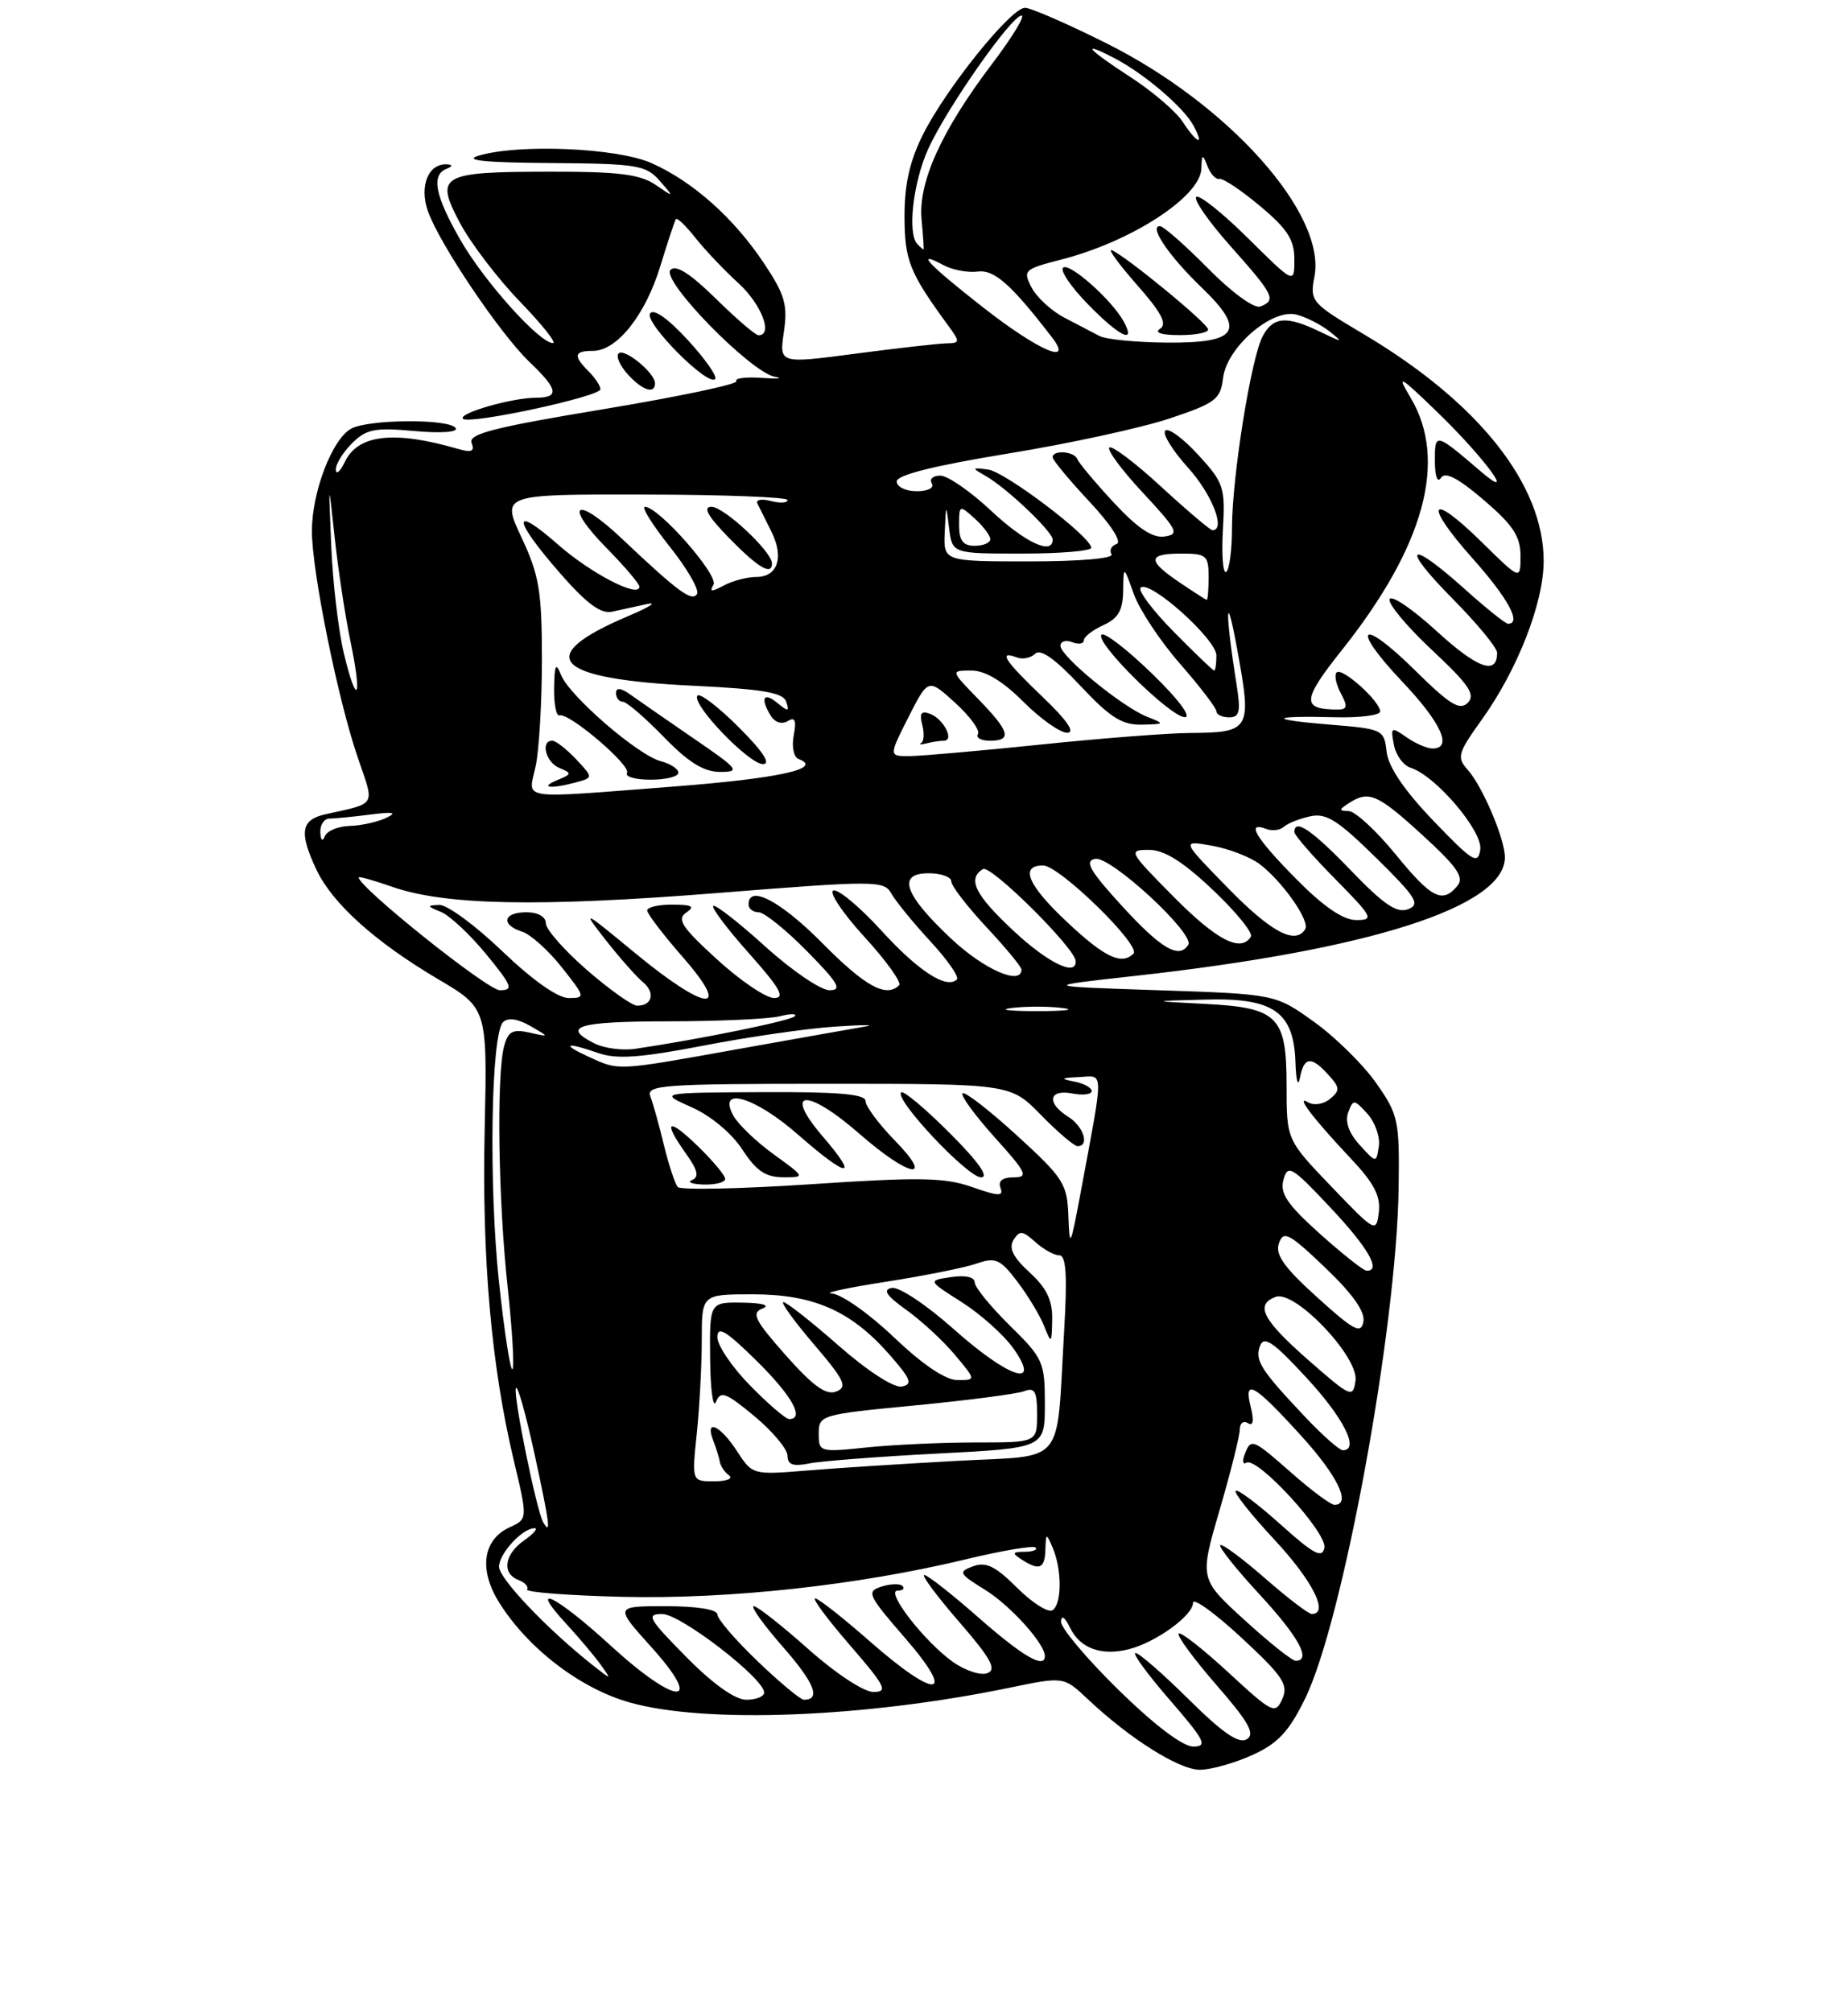 <?xml version="1.0" encoding="UTF-8" standalone="no"?>
<!DOCTYPE svg PUBLIC "-//W3C//DTD SVG 1.1//EN" "http://www.w3.org/Graphics/SVG/1.1/DTD/svg11.dtd" >
<svg xmlns="http://www.w3.org/2000/svg" xmlns:xlink="http://www.w3.org/1999/xlink" version="1.1" viewBox="0 0 237 258">
 <g >
 <path fill="currentColor"
d=" M 160.63 225.08 C 163.89 223.60 165.30 222.09 167.38 217.84 C 172.24 207.91 179.12 170.31 179.37 152.35 C 179.49 143.70 179.34 142.96 176.50 138.92 C 174.85 136.56 171.27 133.03 168.54 131.07 C 163.57 127.50 163.57 127.50 148.54 127.00 C 133.50 126.50 133.50 126.50 145.50 125.17 C 175.72 121.83 193.00 116.29 193.00 109.95 C 193.00 107.61 190.14 100.88 188.24 98.74 C 186.80 97.13 186.95 96.60 190.01 92.33 C 194.60 85.94 197.95 77.38 197.97 72.00 C 198.00 62.16 189.66 51.64 174.89 42.86 C 168.14 38.85 167.97 38.66 168.58 35.44 C 170.08 27.42 157.59 13.41 141.95 5.58 C 136.92 3.06 132.19 1.00 131.45 1.00 C 129.66 1.00 121.45 11.18 118.42 17.15 C 116.69 20.58 116.00 23.57 116.00 27.72 C 116.01 33.40 116.62 34.94 121.60 41.75 C 123.15 43.87 123.13 44.00 121.37 44.04 C 120.34 44.06 115.10 44.65 109.71 45.36 C 99.93 46.65 99.93 46.65 100.53 42.58 C 101.04 39.11 100.66 37.79 98.00 33.80 C 94.12 27.96 88.84 23.26 83.53 20.91 C 79.12 18.96 66.53 18.42 61.37 19.97 C 59.37 20.57 62.19 20.85 70.60 20.91 C 81.72 20.99 82.84 21.18 84.60 23.18 C 86.50 25.36 86.50 25.36 84.03 23.68 C 82.08 22.35 79.23 22.00 70.53 22.02 C 56.46 22.03 55.72 22.46 59.00 28.62 C 60.38 31.20 63.82 35.72 66.66 38.66 C 69.50 41.60 71.42 44.00 70.91 44.00 C 69.19 44.00 62.10 36.10 59.06 30.80 C 55.79 25.10 55.27 22.46 57.25 21.66 C 58.04 21.35 58.08 21.13 57.37 21.08 C 54.96 20.91 53.74 23.82 54.87 27.06 C 56.33 31.24 64.12 42.81 67.92 46.44 C 71.58 49.93 71.78 51.00 68.75 51.01 C 65.65 51.01 58.69 53.02 59.37 53.71 C 60.16 54.49 77.00 50.86 77.00 49.92 C 77.00 49.49 76.33 48.47 75.50 47.64 C 73.48 45.62 73.61 45.00 76.05 45.00 C 79.13 45.00 82.78 40.40 84.69 34.11 C 85.63 31.03 86.53 28.32 86.68 28.10 C 86.84 27.88 87.96 28.95 89.17 30.49 C 90.39 32.03 92.87 34.65 94.69 36.31 C 97.64 38.99 99.19 43.00 97.28 43.00 C 96.89 43.00 94.42 40.88 91.79 38.29 C 88.52 35.08 86.69 33.91 85.99 34.61 C 84.70 35.90 96.20 47.69 99.35 48.32 C 100.53 48.55 99.81 48.62 97.75 48.47 C 95.69 48.32 94.19 48.50 94.43 48.89 C 94.67 49.27 87.00 50.88 77.39 52.48 C 63.38 54.80 60.04 55.65 60.48 56.80 C 60.90 57.89 60.48 58.08 58.76 57.58 C 50.55 55.19 45.92 55.71 44.23 59.23 C 43.63 60.48 43.10 60.94 43.07 60.25 C 43.03 59.56 43.96 58.04 45.13 56.87 C 46.97 55.03 48.05 54.82 53.13 55.28 C 56.52 55.59 58.76 55.43 58.44 54.91 C 57.69 53.69 47.34 53.75 45.05 54.97 C 42.62 56.27 40.00 63.09 40.00 68.11 C 40.00 73.29 43.34 89.77 45.90 97.21 C 48.06 103.50 48.38 102.95 41.75 104.43 C 38.58 105.13 38.32 106.76 40.60 111.58 C 42.66 115.90 48.09 120.79 56.13 125.55 C 62.50 129.31 62.50 129.31 62.16 144.77 C 61.79 161.38 63.00 175.16 65.88 187.26 C 67.68 194.82 67.68 194.82 65.37 195.88 C 61.94 197.44 61.38 201.26 63.96 205.44 C 67.63 211.37 74.40 216.57 80.80 218.36 C 90.52 221.09 110.92 220.29 129.46 216.46 C 136.42 215.02 136.42 215.02 139.46 217.88 C 144.88 223.00 151.24 227.00 153.90 226.98 C 155.33 226.97 158.36 226.11 160.63 225.08 Z  M 84.00 49.15 C 84.00 47.83 80.06 44.60 79.33 45.33 C 78.97 45.69 79.50 46.89 80.49 47.99 C 82.38 50.08 84.00 50.61 84.00 49.15 Z  M 88.17 43.57 C 85.63 40.81 83.79 39.53 83.37 40.21 C 82.63 41.40 90.75 49.58 91.71 48.62 C 92.03 48.30 90.44 46.03 88.17 43.57 Z  M 143.43 216.72 C 139.34 212.71 136.03 208.77 136.07 207.97 C 136.11 207.09 136.57 207.40 137.21 208.73 C 138.50 211.41 141.22 212.41 144.76 211.52 C 148.21 210.66 153.00 207.20 153.00 205.57 C 153.00 204.86 155.79 206.87 159.20 210.03 C 164.55 214.99 165.27 216.08 164.45 217.90 C 163.55 219.90 163.19 219.72 157.56 214.52 C 154.30 211.51 151.42 209.25 151.16 209.51 C 150.90 209.77 153.07 212.73 155.99 216.09 C 160.15 220.87 161.00 222.38 159.90 223.06 C 158.89 223.69 156.81 222.27 152.47 217.97 C 149.16 214.69 146.08 212.00 145.62 212.00 C 145.17 212.00 147.14 214.70 150.00 218.00 C 154.53 223.23 154.92 224.00 153.03 224.00 C 151.68 224.00 148.05 221.25 143.43 216.72 Z  M 88.00 212.50 C 83.15 207.59 82.82 207.00 84.93 207.00 C 87.27 207.00 98.00 215.27 98.00 217.08 C 98.00 217.58 96.97 218.00 95.72 218.00 C 94.27 218.00 91.43 215.98 88.00 212.50 Z  M 97.16 213.06 C 94.32 210.34 92.00 207.64 92.00 207.06 C 92.00 206.42 89.37 206.00 85.41 206.00 C 78.81 206.00 78.81 206.00 83.54 211.25 C 90.45 218.94 86.79 218.81 78.34 211.08 C 71.31 204.63 67.57 202.79 72.61 208.25 C 74.26 210.04 76.25 212.40 77.03 213.50 C 78.46 215.49 78.46 215.49 75.98 213.54 C 70.16 208.93 64.00 202.45 64.00 200.94 C 64.00 199.25 66.99 196.00 68.55 196.00 C 69.04 196.00 68.44 196.70 67.22 197.56 C 64.67 199.35 64.32 201.80 66.49 202.64 C 67.32 202.95 67.81 203.50 67.59 203.85 C 67.37 204.21 72.89 204.63 79.85 204.80 C 93.55 205.12 110.04 203.32 123.90 199.98 C 128.51 198.87 132.53 198.19 132.81 198.48 C 133.10 198.77 132.47 199.01 131.42 199.02 C 129.81 199.03 129.75 199.19 131.00 200.00 C 133.30 201.49 133.99 201.20 134.07 198.75 C 134.14 196.60 134.18 196.59 135.00 198.50 C 136.21 201.31 136.19 205.76 134.97 206.52 C 134.41 206.86 132.36 205.56 130.43 203.63 C 127.67 200.87 126.44 200.27 124.80 200.88 C 122.85 201.60 122.96 201.81 126.33 203.90 C 129.57 205.90 134.00 210.81 134.00 212.40 C 134.00 214.09 131.18 212.45 125.54 207.50 C 122.10 204.47 118.95 202.00 118.54 202.00 C 118.13 202.00 120.14 204.70 123.00 208.00 C 127.08 212.71 127.86 214.12 126.63 214.59 C 125.77 214.92 123.77 214.26 122.18 213.13 C 118.55 210.54 113.48 204.00 115.12 204.00 C 115.79 204.00 116.07 203.73 115.74 203.41 C 115.42 203.08 114.20 203.12 113.04 203.49 C 111.08 204.11 111.29 204.57 116.07 210.08 C 122.77 217.81 120.15 218.06 111.54 210.50 C 108.10 207.47 104.95 205.00 104.54 205.00 C 104.13 205.00 106.14 207.70 109.00 211.00 C 113.55 216.26 113.93 217.00 112.01 217.00 C 110.77 217.00 107.15 214.61 103.66 211.50 C 100.27 208.48 97.13 206.01 96.67 206.00 C 96.22 206.00 97.88 208.33 100.37 211.18 C 104.46 215.84 105.32 218.00 103.10 218.00 C 102.67 218.00 99.99 215.78 97.16 213.06 Z  M 159.58 207.75 C 153.83 202.50 153.83 202.50 156.42 193.64 C 157.84 188.76 159.00 184.13 159.00 183.33 C 159.00 182.53 159.47 182.17 160.04 182.52 C 160.72 182.95 160.84 182.23 160.40 180.45 C 159.46 176.70 160.80 177.47 166.87 184.14 C 171.55 189.28 173.34 193.00 171.14 193.00 C 170.67 193.00 168.24 191.20 165.74 189.00 C 160.60 184.48 160.44 184.41 159.62 186.55 C 159.29 187.41 159.39 187.88 159.84 187.60 C 161.21 186.75 170.23 196.59 169.85 198.51 C 169.57 199.92 168.47 199.33 164.21 195.50 C 161.30 192.89 158.72 190.95 158.47 191.20 C 158.22 191.45 160.49 194.31 163.51 197.55 C 168.36 202.77 170.48 207.00 168.23 207.00 C 167.81 207.00 165.09 204.92 162.19 202.38 C 159.28 199.84 156.72 197.95 156.49 198.17 C 156.27 198.40 158.54 201.25 161.54 204.50 C 166.58 209.96 168.23 213.00 166.16 213.00 C 165.70 213.00 162.74 210.64 159.58 207.75 Z  M 69.67 195.25 C 68.83 193.84 65.81 179.06 66.16 178.05 C 66.35 177.49 67.42 181.30 68.56 186.52 C 70.51 195.54 70.69 196.96 69.67 195.25 Z  M 89.36 183.85 C 89.71 180.47 90.00 175.07 90.00 171.85 C 90.00 166.00 90.00 166.00 96.54 166.00 C 104.33 166.00 109.14 168.12 114.03 173.69 C 116.83 176.87 117.09 177.55 115.64 177.83 C 114.64 178.02 111.23 175.82 107.55 172.58 C 104.05 169.51 100.87 167.00 100.47 167.00 C 100.08 167.00 101.83 169.43 104.37 172.40 C 108.32 177.02 108.73 177.89 107.24 178.47 C 105.95 178.98 104.27 177.77 100.78 173.83 C 96.78 169.31 96.33 168.40 97.78 167.82 C 98.83 167.41 97.83 167.11 95.25 167.07 C 91.00 167.00 91.00 167.00 91.07 174.25 C 91.11 178.24 91.45 180.74 91.82 179.80 C 92.41 178.33 93.07 178.58 96.75 181.63 C 99.09 183.58 101.00 185.86 101.00 186.71 C 101.00 187.86 101.70 188.11 103.80 187.69 C 105.34 187.38 112.76 186.81 120.30 186.42 C 134.00 185.71 134.00 185.71 134.00 180.06 C 134.00 174.69 133.78 174.20 129.50 170.00 C 127.03 167.57 125.00 165.08 125.00 164.46 C 125.00 163.79 123.81 163.52 121.99 163.79 C 118.97 164.23 118.97 164.23 123.33 167.00 C 125.73 168.52 128.69 171.17 129.92 172.88 C 133.69 178.18 129.42 176.81 122.26 170.42 C 118.82 167.36 115.28 165.00 114.37 165.18 C 113.17 165.41 113.66 166.16 116.23 168.00 C 118.16 169.38 120.96 171.96 122.45 173.75 C 125.18 177.00 125.18 177.00 122.79 177.00 C 121.26 177.00 118.33 175.02 114.63 171.50 C 111.46 168.47 107.88 165.96 106.68 165.90 C 105.48 165.85 108.55 165.18 113.50 164.41 C 118.45 163.64 123.73 162.59 125.24 162.06 C 127.67 161.22 128.26 161.47 130.44 164.33 C 131.79 166.11 133.35 168.67 133.89 170.03 C 134.84 172.41 134.88 172.39 134.94 169.19 C 134.98 166.76 134.22 165.18 132.04 163.19 C 129.92 161.25 129.34 160.07 129.98 159.03 C 130.75 157.78 131.14 157.82 132.77 159.29 C 133.81 160.23 135.19 161.00 135.85 161.00 C 136.73 161.00 136.89 163.55 136.47 170.75 C 135.44 188.31 136.85 186.60 122.73 187.36 C 116.00 187.73 107.35 188.28 103.50 188.60 C 96.53 189.17 96.49 189.16 94.50 186.09 C 92.34 182.77 90.35 181.89 91.47 184.75 C 91.84 185.71 92.23 186.95 92.32 187.50 C 92.42 188.05 92.95 188.83 93.50 189.23 C 94.05 189.64 93.20 189.98 91.61 189.98 C 88.72 190.00 88.72 190.00 89.36 183.85 Z  M 105.00 183.86 C 105.00 181.48 105.27 181.41 117.33 180.25 C 124.10 179.60 130.40 178.78 131.33 178.43 C 132.70 177.90 133.00 178.43 133.00 181.39 C 133.00 185.00 133.00 185.00 125.15 185.00 C 120.83 185.00 114.53 185.29 111.15 185.64 C 105.13 186.27 105.00 186.23 105.00 183.86 Z  M 167.40 181.75 C 161.65 175.66 160.89 174.46 161.60 172.60 C 162.11 171.28 163.33 172.12 167.57 176.72 C 172.35 181.89 174.40 186.00 172.21 186.00 C 171.77 186.00 169.61 184.09 167.40 181.75 Z  M 96.21 177.71 C 93.89 175.35 92.00 172.56 92.00 171.50 C 92.00 170.00 93.10 170.66 97.00 174.50 C 101.56 178.99 103.25 182.00 101.21 182.00 C 100.77 182.00 98.52 180.07 96.21 177.71 Z  M 167.83 174.47 C 161.92 169.28 160.91 167.35 163.59 166.33 C 166.04 165.39 174.27 174.03 173.84 177.07 C 173.52 179.34 173.24 179.21 167.83 174.47 Z  M 64.01 164.58 C 62.66 152.08 62.96 132.63 64.52 131.09 C 65.15 130.48 66.40 130.66 68.00 131.58 C 70.50 133.02 70.50 133.02 67.89 132.43 C 65.75 131.96 65.16 132.27 64.65 134.18 C 63.66 137.86 63.90 153.99 65.10 165.03 C 65.70 170.59 65.98 175.35 65.72 175.61 C 65.46 175.87 64.69 170.91 64.01 164.58 Z  M 168.92 166.38 C 164.66 162.53 163.51 160.90 164.02 159.45 C 164.60 157.78 165.32 158.16 169.95 162.58 C 173.48 165.95 175.10 168.24 174.85 169.52 C 174.54 171.13 173.64 170.66 168.92 166.38 Z  M 169.25 158.22 C 165.07 154.46 164.12 153.05 164.60 151.31 C 165.15 149.30 165.65 149.59 170.56 154.81 C 175.45 159.99 177.21 163.05 175.25 162.97 C 174.84 162.95 172.14 160.81 169.25 158.22 Z  M 137.02 156.00 C 136.87 151.82 136.40 151.09 130.40 145.61 C 126.85 142.37 123.72 139.95 123.44 140.22 C 123.17 140.50 125.02 143.03 127.56 145.86 C 131.67 150.42 131.94 151.00 129.99 151.00 C 128.55 151.00 127.97 151.47 128.31 152.35 C 128.73 153.46 128.07 153.44 124.66 152.24 C 121.15 151.01 117.95 150.95 104.04 151.88 C 94.98 152.48 87.28 152.64 86.92 152.24 C 86.57 151.83 85.77 149.42 85.15 146.88 C 84.54 144.34 83.75 141.52 83.41 140.63 C 82.84 139.15 84.98 139.00 106.19 139.00 C 129.59 139.00 129.59 139.00 133.50 143.00 C 135.65 145.20 137.76 147.00 138.20 147.00 C 139.77 147.00 138.96 144.46 137.00 143.23 C 134.18 141.47 134.48 139.67 137.50 140.24 C 138.88 140.51 140.00 140.37 140.00 139.93 C 140.00 139.50 138.99 138.94 137.75 138.71 C 135.91 138.35 136.02 138.25 138.38 138.14 C 141.62 137.98 141.60 136.75 138.58 153.00 C 137.28 159.96 137.17 160.18 137.02 156.00 Z  M 93.00 151.20 C 93.00 150.75 91.42 148.87 89.50 147.00 C 85.61 143.23 84.93 143.69 88.01 148.01 C 89.49 150.09 89.68 150.96 88.76 151.34 C 88.07 151.61 88.74 151.88 90.25 151.92 C 91.76 151.96 93.00 151.64 93.00 151.20 Z  M 99.20 148.03 C 96.95 146.40 94.61 144.15 94.02 143.03 C 91.99 139.25 96.82 140.68 102.32 145.50 C 108.80 151.17 110.26 151.28 105.51 145.75 C 100.33 139.71 103.46 139.50 110.24 145.43 C 116.64 151.03 119.98 151.61 114.70 146.21 C 112.67 144.12 111.00 141.87 111.00 141.21 C 111.00 140.32 107.48 140.02 97.75 140.07 C 84.50 140.14 84.50 140.14 88.70 142.01 C 91.16 143.10 93.85 145.35 95.20 147.43 C 96.96 150.14 98.18 150.98 100.40 150.99 C 103.30 151.00 103.30 151.00 99.20 148.03 Z  M 121.78 145.30 C 118.64 142.16 115.85 139.82 115.57 140.10 C 114.68 140.99 124.09 151.00 125.82 151.00 C 126.89 151.00 125.47 148.99 121.78 145.30 Z  M 170.75 152.19 C 165.00 146.19 165.00 146.19 165.00 139.25 C 165.00 130.33 163.90 129.23 154.48 128.75 C 147.50 128.39 147.50 128.39 154.56 128.20 C 163.34 127.95 165.93 129.76 166.14 136.29 C 166.21 138.61 166.47 139.49 166.71 138.25 C 167.23 135.51 168.16 135.41 170.37 137.86 C 171.85 139.49 171.87 139.86 170.57 140.94 C 169.75 141.62 168.51 141.82 167.79 141.39 C 166.02 140.33 168.35 143.39 173.27 148.62 C 176.20 151.72 177.08 153.41 176.83 155.46 C 176.51 158.13 176.38 158.07 170.75 152.19 Z  M 174.37 146.84 C 172.99 145.33 172.47 143.86 172.90 142.68 C 173.54 140.96 173.66 140.97 175.37 142.85 C 176.35 143.94 177.01 145.81 176.83 147.01 C 176.50 149.19 176.50 149.19 174.37 146.84 Z  M 75.50 135.54 C 71.87 133.87 72.56 133.60 76.74 135.06 C 79.08 135.88 82.14 135.66 90.19 134.11 C 95.91 133.00 103.50 131.90 107.05 131.67 C 110.60 131.43 112.38 131.42 111.00 131.65 C 109.62 131.88 102.32 133.18 94.76 134.53 C 78.94 137.37 79.45 137.35 75.50 135.54 Z  M 76.25 133.83 C 71.92 131.65 74.09 131.00 85.75 130.99 C 92.21 130.98 98.62 130.69 100.00 130.34 C 101.38 129.99 102.24 129.99 101.92 130.34 C 101.42 130.91 89.86 133.27 81.50 134.51 C 79.85 134.76 77.49 134.45 76.25 133.83 Z  M 129.75 129.28 C 131.54 129.05 134.46 129.05 136.25 129.28 C 138.04 129.50 136.57 129.68 133.00 129.68 C 129.43 129.68 127.96 129.50 129.75 129.28 Z  M 75.25 124.39 C 72.36 121.87 70.00 119.19 70.00 118.41 C 70.00 117.57 68.98 117.00 67.50 117.00 C 64.53 117.00 64.18 118.60 66.96 119.49 C 68.04 119.83 70.32 121.88 72.04 124.05 C 75.08 127.89 75.10 128.00 72.92 128.00 C 71.53 128.00 68.28 125.70 64.42 122.00 C 60.98 118.70 57.35 116.03 56.34 116.06 C 54.70 116.12 54.72 116.22 56.54 116.95 C 57.66 117.41 60.28 119.85 62.36 122.39 C 65.69 126.45 65.89 127.00 64.10 127.00 C 62.52 127.00 46.00 113.79 46.00 112.53 C 46.00 112.37 47.91 112.90 50.25 113.72 C 57.09 116.12 69.05 116.35 91.92 114.54 C 112.38 112.91 113.37 112.92 114.32 114.61 C 114.87 115.59 117.11 118.34 119.30 120.71 C 121.50 123.09 123.04 125.30 122.72 125.61 C 121.42 126.91 117.81 124.58 113.05 119.37 C 110.27 116.32 107.49 114.00 106.88 114.21 C 106.27 114.41 108.05 117.09 110.85 120.15 C 113.65 123.21 115.66 126.01 115.31 126.36 C 113.66 128.00 110.97 126.53 105.50 121.00 C 100.12 115.56 96.00 113.39 96.00 116.00 C 96.00 116.55 96.58 117.00 97.29 117.00 C 98.00 117.00 100.79 119.25 103.50 122.00 C 107.53 126.09 108.05 127.00 106.38 127.00 C 105.26 127.00 101.54 124.47 98.13 121.38 C 94.71 118.28 91.71 115.95 91.47 116.19 C 91.23 116.44 93.31 119.19 96.10 122.32 C 100.06 126.77 100.75 128.00 99.27 128.00 C 98.23 128.00 94.93 125.77 91.94 123.03 C 87.46 118.94 86.76 117.89 88.00 117.05 C 89.17 116.26 88.77 116.03 86.25 116.02 C 84.46 116.01 83.00 116.35 83.00 116.77 C 83.00 117.19 85.06 119.89 87.58 122.77 C 93.97 130.08 90.61 129.79 81.47 122.25 C 74.67 116.64 74.58 116.60 77.71 120.60 C 79.48 122.85 81.61 125.26 82.45 125.96 C 84.08 127.31 83.65 129.02 81.69 128.98 C 81.04 128.96 78.14 126.90 75.25 124.39 Z  M 122.06 120.46 C 115.95 114.74 114.99 112.00 119.09 112.00 C 120.69 112.00 122.00 112.47 122.00 113.04 C 122.00 113.62 124.03 116.25 126.50 118.90 C 128.97 121.54 131.00 124.00 131.00 124.35 C 131.00 126.44 126.23 124.36 122.06 120.46 Z  M 129.96 119.36 C 125.03 114.76 124.03 112.72 126.06 111.46 C 127.04 110.86 137.85 121.57 137.95 123.25 C 138.08 125.30 134.39 123.51 129.96 119.36 Z  M 136.96 118.36 C 131.81 113.55 130.71 111.00 133.78 111.00 C 135.86 111.00 146.39 121.28 145.36 122.31 C 143.85 123.81 141.70 122.80 136.96 118.36 Z  M 143.94 116.25 C 139.72 111.63 139.04 110.43 140.46 110.15 C 142.43 109.77 153.26 119.77 152.39 121.17 C 151.24 123.04 148.93 121.70 143.94 116.25 Z  M 150.50 115.00 C 144.76 109.20 144.65 109.00 147.34 109.00 C 149.31 109.00 151.69 110.49 155.54 114.13 C 158.52 116.95 160.72 119.65 160.42 120.13 C 159.14 122.20 156.05 120.61 150.50 115.00 Z  M 157.47 113.88 C 151.50 107.77 151.50 107.77 155.41 108.46 C 157.56 108.84 160.32 109.90 161.54 110.82 C 164.46 113.03 168.04 118.13 167.39 119.17 C 166.13 121.22 163.00 119.55 157.47 113.88 Z  M 166.22 112.72 C 161.04 107.47 159.73 105.30 162.38 106.31 C 163.14 106.61 164.15 106.49 164.63 106.05 C 165.11 105.61 166.62 105.01 168.00 104.70 C 170.06 104.23 171.55 105.17 176.47 110.01 C 181.64 115.10 182.19 115.99 180.58 116.61 C 179.15 117.16 177.45 116.01 173.27 111.66 C 168.25 106.44 166.00 104.91 166.00 106.72 C 166.00 107.11 168.35 109.81 171.22 112.72 C 176.06 117.63 176.26 118.00 173.93 118.00 C 172.24 118.00 169.75 116.29 166.22 112.72 Z  M 178.96 109.55 C 176.51 106.55 173.82 104.07 173.00 104.03 C 171.67 103.98 171.67 103.86 173.00 103.00 C 175.55 101.35 176.66 101.83 182.44 107.12 C 186.90 111.20 187.81 112.52 186.90 113.62 C 184.98 115.93 183.59 115.22 178.96 109.55 Z  M 183.83 105.27 C 180.11 101.39 178.05 98.36 177.83 96.43 C 177.51 93.56 177.35 93.49 170.50 92.93 C 162.44 92.27 162.84 91.77 171.25 91.99 C 174.41 92.07 177.00 91.74 177.00 91.25 C 177.00 89.94 172.11 85.55 171.42 86.24 C 171.10 86.57 171.34 87.77 171.95 88.91 C 172.85 90.58 172.78 91.00 171.62 91.00 C 166.89 91.00 166.95 89.84 172.04 83.44 C 182.69 70.06 185.70 59.04 180.90 51.00 C 179.04 47.89 179.45 48.12 184.48 53.00 C 190.52 58.87 194.63 64.53 189.89 60.45 C 184.08 55.47 184.00 55.45 184.02 59.13 C 184.02 61.08 184.35 61.99 184.80 61.29 C 185.33 60.45 186.97 61.29 190.28 64.12 C 194.04 67.34 195.00 68.79 195.00 71.29 C 195.00 74.42 195.00 74.42 190.02 69.52 C 183.32 62.92 182.48 64.47 188.88 71.65 C 193.42 76.75 195.18 80.00 193.40 80.00 C 193.07 80.00 190.54 77.97 187.79 75.50 C 180.60 69.04 179.52 69.95 186.28 76.78 C 189.43 79.96 192.00 83.08 192.00 83.72 C 192.00 86.64 189.50 85.75 184.26 80.96 C 181.14 78.10 178.42 76.25 178.21 76.86 C 178.01 77.46 180.47 80.40 183.68 83.40 C 188.38 87.80 189.26 89.09 188.24 90.13 C 187.22 91.17 185.95 90.39 181.52 86.02 C 174.48 79.06 173.06 80.26 179.84 87.43 C 184.85 92.72 186.33 96.00 183.72 96.00 C 183.02 96.00 181.51 95.35 180.37 94.55 C 178.42 93.18 178.32 93.24 178.76 95.51 C 179.01 96.85 179.98 98.18 180.91 98.47 C 184.13 99.49 190.19 106.63 189.84 108.97 C 189.54 110.94 188.87 110.52 183.83 105.27 Z  M 41.08 106.75 C 41.04 105.79 41.56 105.00 42.25 104.99 C 42.94 104.98 45.30 104.75 47.50 104.47 C 50.49 104.09 50.99 104.20 49.50 104.91 C 48.40 105.43 46.30 105.89 44.83 105.93 C 43.37 105.97 41.94 106.56 41.66 107.25 C 41.36 108.00 41.13 107.80 41.08 106.75 Z  M 68.70 98.25 C 69.14 96.19 69.50 90.00 69.50 84.50 C 69.49 75.83 69.15 73.76 66.89 68.95 C 64.29 63.39 64.29 63.39 82.65 63.43 C 92.74 63.44 101.00 63.76 101.00 64.13 C 101.00 64.51 100.03 64.56 98.84 64.25 C 97.66 63.94 96.89 64.09 97.14 64.59 C 97.39 65.09 98.20 66.71 98.93 68.18 C 100.58 71.50 99.74 74.00 96.97 74.00 C 95.81 74.00 93.94 74.49 92.81 75.10 C 91.25 75.94 90.94 75.91 91.50 75.01 C 92.23 73.82 84.48 65.00 82.71 65.00 C 82.22 65.00 83.66 67.30 85.90 70.12 C 88.14 72.93 89.71 75.66 89.39 76.18 C 88.75 77.22 86.98 75.92 79.77 69.10 C 73.84 63.48 72.14 64.53 77.81 70.31 C 80.12 72.66 82.00 74.87 82.00 75.24 C 82.00 76.77 75.76 73.54 71.55 69.83 C 65.62 64.62 65.73 66.52 71.75 73.43 C 75.22 77.41 77.04 78.77 78.50 78.45 C 79.60 78.21 81.62 77.77 83.00 77.47 C 84.38 77.17 83.25 77.88 80.51 79.04 C 68.28 84.23 70.99 87.09 88.92 87.95 C 97.84 88.38 100.45 88.83 100.83 90.00 C 101.26 91.29 101.09 91.30 99.66 90.13 C 97.88 88.66 97.47 89.61 98.90 91.88 C 99.41 92.67 100.31 92.93 101.03 92.48 C 101.96 91.91 102.16 92.39 101.79 94.32 C 101.52 95.76 101.79 97.11 102.40 97.34 C 105.68 98.56 99.93 99.83 86.50 100.87 C 66.03 102.44 67.76 102.70 68.70 98.25 Z  M 73.80 100.36 C 76.10 99.74 76.10 99.74 73.88 97.37 C 72.65 96.07 71.28 95.00 70.83 95.00 C 69.27 95.00 70.00 97.79 71.75 98.50 C 73.36 99.16 73.34 99.28 71.50 100.04 C 69.11 101.02 70.57 101.22 73.80 100.36 Z  M 87.00 99.11 C 87.00 98.62 85.99 97.95 84.75 97.63 C 81.83 96.87 73.07 89.30 71.97 86.60 C 71.28 84.88 71.12 85.19 71.06 88.25 C 71.03 90.31 71.34 91.89 71.75 91.75 C 72.96 91.35 80.99 98.20 80.41 99.14 C 80.12 99.61 81.48 100.00 83.44 100.00 C 85.40 100.00 87.00 99.60 87.00 99.11 Z  M 89.02 94.75 C 85.61 92.41 81.96 89.88 80.91 89.13 C 79.65 88.22 79.00 88.14 79.00 88.88 C 79.00 89.50 79.39 90.00 79.87 90.00 C 80.35 90.00 82.71 92.03 85.11 94.50 C 88.29 97.78 90.25 99.00 92.35 99.00 C 95.00 99.00 94.73 98.66 89.02 94.75 Z  M 94.77 93.30 C 92.19 90.71 89.79 88.87 89.46 89.21 C 88.52 90.15 96.01 98.00 97.85 98.00 C 98.91 98.00 97.84 96.37 94.77 93.30 Z  M 99.00 72.25 C 98.99 70.74 92.85 65.00 91.25 65.00 C 90.09 65.00 90.76 66.19 93.50 69.00 C 97.24 72.83 99.01 73.87 99.00 72.25 Z  M 116.50 91.99 C 119.04 86.99 119.04 86.99 122.49 90.13 C 124.39 91.86 125.71 93.66 125.42 94.14 C 125.12 94.61 125.81 95.00 126.94 95.00 C 129.84 95.00 129.52 93.84 125.45 89.65 C 121.90 86.00 121.90 86.00 124.57 86.00 C 126.35 86.00 128.57 87.33 131.24 90.00 C 133.44 92.20 135.97 93.99 136.87 93.98 C 137.93 93.96 136.85 92.38 133.75 89.42 C 128.87 84.77 127.96 83.39 130.38 84.31 C 131.14 84.61 132.21 84.39 132.76 83.84 C 133.43 83.17 135.34 84.51 138.52 87.92 C 142.33 91.99 143.89 92.99 146.39 92.94 C 149.43 92.87 149.44 92.85 147.05 91.90 C 143.87 90.62 136.00 84.17 136.00 82.83 C 136.00 82.25 136.68 82.05 137.50 82.36 C 138.32 82.68 139.00 82.57 139.00 82.13 C 139.00 81.68 140.12 80.81 141.50 80.18 C 143.41 79.31 144.01 78.27 144.04 75.77 C 144.09 72.50 144.09 72.50 145.40 76.17 C 146.12 78.19 148.80 82.24 151.36 85.16 C 153.91 88.08 156.00 90.81 156.00 91.23 C 156.00 91.65 156.73 92.00 157.63 92.00 C 158.98 92.00 159.14 91.29 158.58 87.75 C 157.09 78.46 157.17 75.04 158.68 83.35 C 160.56 93.66 160.39 93.95 152.50 94.01 C 149.75 94.03 141.20 94.69 133.50 95.49 C 125.80 96.29 118.25 96.95 116.73 96.97 C 113.97 97.00 113.97 97.00 116.50 91.99 Z  M 121.05 95.00 C 122.44 95.00 121.02 92.22 119.30 91.56 C 118.15 91.12 117.89 91.47 118.27 92.94 C 118.56 94.02 118.50 95.08 118.14 95.29 C 117.79 95.50 118.10 95.52 118.83 95.34 C 119.56 95.15 120.56 95.00 121.05 95.00 Z  M 147.71 86.36 C 144.52 83.27 141.62 81.04 141.27 81.40 C 140.34 82.33 150.12 92.00 151.96 91.98 C 152.85 91.97 151.06 89.60 147.71 86.36 Z  M 44.09 83.75 C 43.40 80.86 42.67 74.67 42.48 70.00 C 42.12 61.50 42.12 61.50 42.93 69.00 C 43.37 73.12 44.29 79.12 44.96 82.33 C 46.49 89.66 45.78 90.81 44.09 83.75 Z  M 150.52 81.02 C 147.83 78.29 145.92 75.75 146.28 75.38 C 147.39 74.28 156.00 81.98 156.00 84.07 C 156.00 85.13 155.87 86.00 155.71 86.00 C 155.55 86.00 153.22 83.76 150.52 81.02 Z  M 151.26 74.69 C 147.11 71.88 147.16 71.00 151.50 71.00 C 154.72 71.00 155.00 71.24 155.00 74.00 C 155.00 75.65 154.89 76.97 154.75 76.94 C 154.61 76.90 153.04 75.89 151.26 74.69 Z  M 156.83 67.99 C 157.15 62.51 156.96 61.92 153.66 58.33 C 151.74 56.23 149.84 54.83 149.44 55.23 C 149.04 55.62 150.36 57.76 152.36 59.98 C 155.44 63.39 157.24 68.00 155.49 68.00 C 155.21 68.00 152.25 65.49 148.91 62.42 C 145.57 59.34 142.58 57.09 142.27 57.40 C 141.95 57.71 143.90 60.34 146.60 63.23 C 151.04 68.01 151.30 68.53 149.33 68.81 C 147.80 69.03 145.87 67.73 142.83 64.45 C 140.45 61.88 138.35 59.38 138.17 58.89 C 137.79 57.88 135.00 57.66 135.00 58.65 C 135.00 59.00 137.12 61.56 139.71 64.33 C 142.49 67.30 143.92 69.53 143.20 69.77 C 142.53 69.99 142.24 70.58 142.55 71.09 C 142.88 71.62 138.49 72.00 132.06 72.00 C 121.00 72.00 121.00 72.00 121.16 68.25 C 121.32 64.56 121.33 64.55 121.72 67.75 C 122.13 71.00 122.13 71.00 131.06 71.00 C 135.98 71.00 139.98 70.66 139.95 70.25 C 139.86 68.79 128.90 60.50 126.72 60.22 C 124.57 59.95 124.56 59.98 126.50 61.10 C 129.19 62.66 135.00 68.19 135.00 69.20 C 135.00 71.24 131.48 69.60 127.10 65.50 C 124.46 63.02 121.53 61.00 120.59 61.00 C 119.65 61.00 119.16 61.45 119.50 62.00 C 119.85 62.57 119.01 63.00 117.56 63.00 C 116.15 63.00 115.00 62.44 115.00 61.75 C 115.01 60.92 119.76 59.73 129.22 58.18 C 137.04 56.91 146.38 54.88 149.97 53.68 C 155.88 51.71 156.53 51.22 156.85 48.50 C 157.32 44.56 163.09 39.55 166.26 40.35 C 167.49 40.66 169.40 41.63 170.50 42.50 C 172.34 43.97 172.24 43.97 169.30 42.55 C 165.00 40.47 163.29 40.60 161.94 43.11 C 160.45 45.89 158.01 61.14 158.00 67.69 C 158.00 70.55 157.66 73.09 157.25 73.35 C 156.84 73.60 156.65 71.19 156.83 67.99 Z  M 123.00 67.35 C 123.00 64.75 123.05 64.73 125.00 66.50 C 126.10 67.50 127.00 68.69 127.00 69.15 C 127.00 69.62 126.10 70.00 125.00 70.00 C 123.50 70.00 123.00 69.33 123.00 67.35 Z  M 126.10 39.44 C 118.98 33.87 117.21 31.97 121.05 34.03 C 122.18 34.63 124.13 34.99 125.38 34.83 C 127.51 34.55 129.66 36.45 134.90 43.25 C 137.76 46.96 133.19 44.99 126.10 39.44 Z  M 141.00 43.09 C 140.18 42.66 138.15 41.60 136.50 40.74 C 134.85 39.88 132.96 38.14 132.30 36.88 C 131.16 34.68 131.32 34.52 136.07 33.30 C 145.07 31.00 153.95 25.24 154.07 21.63 C 154.13 19.73 154.22 19.70 154.86 21.32 C 155.25 22.33 155.94 23.06 156.39 22.95 C 156.84 22.84 159.19 24.40 161.60 26.43 C 165.10 29.35 166.00 30.75 166.00 33.27 C 166.00 36.44 166.00 36.44 160.03 30.53 C 156.74 27.27 153.76 24.91 153.41 25.26 C 153.05 25.62 155.06 28.49 157.88 31.65 C 163.39 37.84 163.72 38.51 161.63 39.31 C 160.85 39.61 157.99 37.53 154.92 34.42 C 151.98 31.44 149.20 29.00 148.75 29.00 C 147.31 29.00 149.93 32.86 154.06 36.83 C 159.85 42.39 158.84 44.02 149.64 43.94 C 145.71 43.91 141.82 43.53 141.00 43.09 Z  M 144.12 41.25 C 142.61 38.47 137.09 33.58 136.33 34.34 C 135.94 34.72 137.38 36.83 139.52 39.02 C 143.59 43.19 145.74 44.23 144.12 41.25 Z  M 154.94 42.25 C 154.89 41.46 144.33 32.79 142.58 32.09 C 142.01 31.87 143.47 33.86 145.80 36.52 C 148.94 40.07 149.72 41.56 148.78 42.16 C 147.99 42.66 148.94 42.98 151.25 42.98 C 153.31 42.99 154.97 42.66 154.94 42.25 Z  M 117.67 31.33 C 116.34 30.01 117.09 23.41 119.04 19.10 C 121.42 13.86 129.72 2.00 131.01 2.00 C 131.51 2.00 129.79 4.82 127.18 8.26 C 120.72 16.80 117.73 23.41 118.19 28.18 C 118.39 30.28 118.50 32.00 118.44 32.00 C 118.38 32.00 118.03 31.70 117.67 31.33 Z  M 151.66 15.60 C 150.79 14.28 147.81 11.73 145.04 9.93 C 139.46 6.31 138.45 5.14 142.88 7.44 C 146.70 9.41 151.80 13.76 153.06 16.11 C 154.50 18.81 153.53 18.45 151.66 15.60 Z "/>
</g>
</svg>